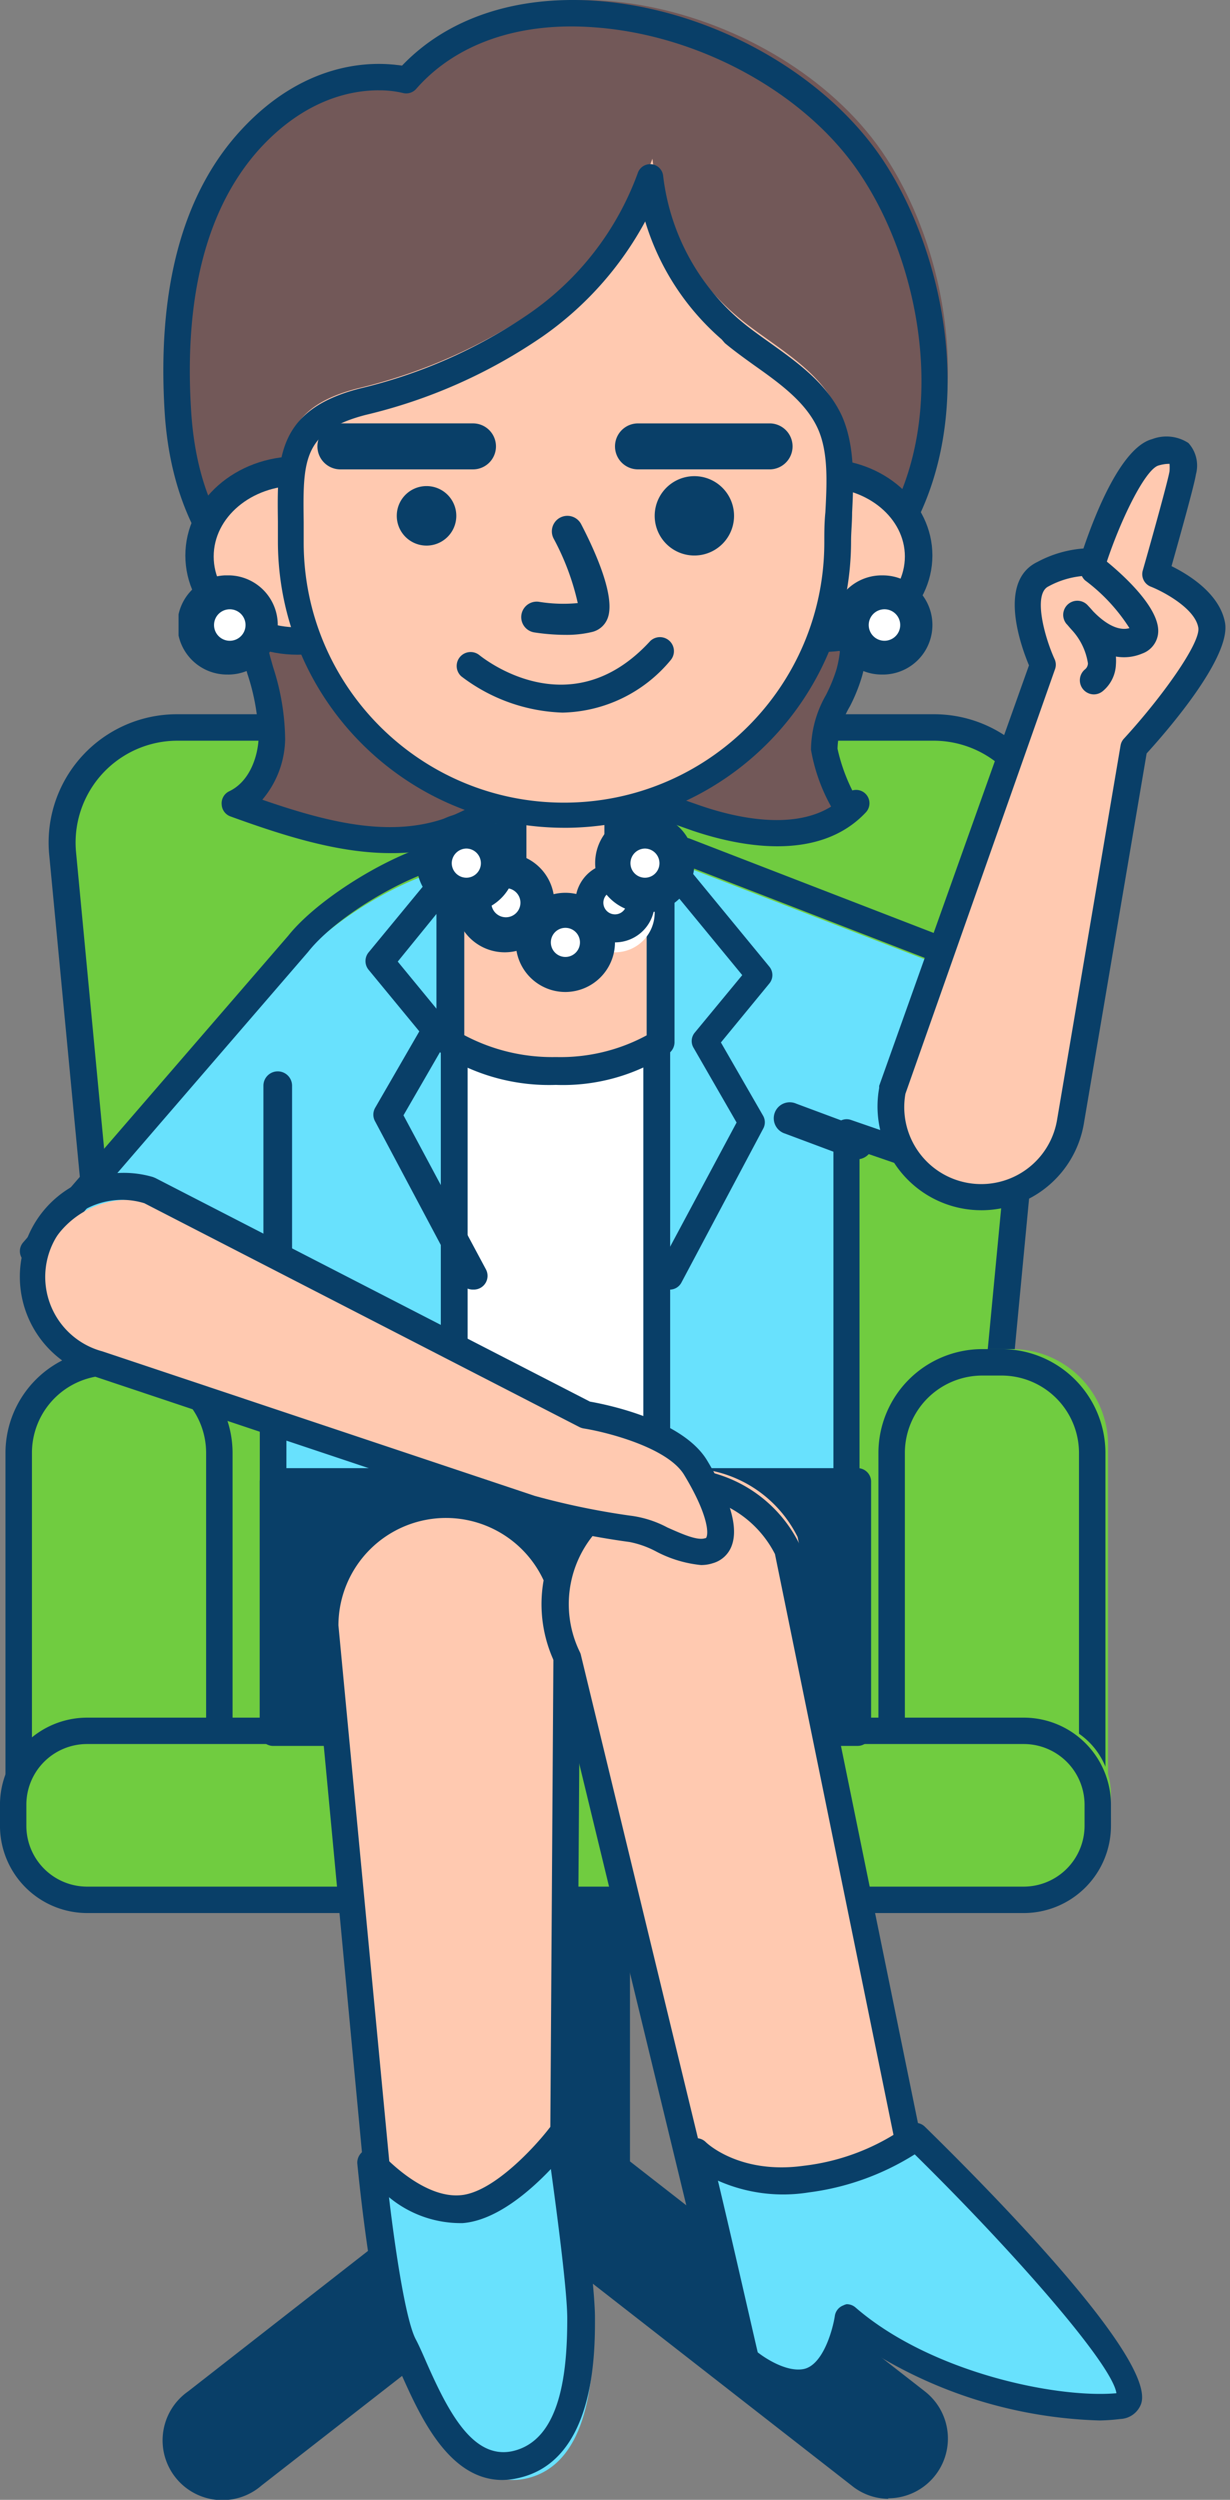 <svg width="62" height="126" xmlns="http://www.w3.org/2000/svg" xmlns:xlink="http://www.w3.org/1999/xlink" xmlns:svgjs="http://svgjs.com/svgjs" viewBox="1074 710 62 126"><rect x="1074" y="710" width="62" height="126" fill="#808080" stroke="none"/><svg width="62" height="126" xmlns="http://www.w3.org/2000/svg" xmlns:xlink="http://www.w3.org/1999/xlink" xmlns:svgjs="http://svgjs.com/svgjs" viewBox="1074 710 62 126" x="1074" y="710"><svg width="38" height="37" xmlns="http://www.w3.org/2000/svg" xmlns:xlink="http://www.w3.org/1999/xlink" xmlns:svgjs="http://svgjs.com/svgjs" viewBox="0 0.277 38 36.445" fill="#093f68" x="1083" y="799"><svg xmlns="http://www.w3.org/2000/svg" xmlns:xlink="http://www.w3.org/1999/xlink" width="38" height="37" viewBox="0.39 0.404 37.437 35.905"><path paint-order="stroke fill markers" fill-rule="evenodd" d="M36.89 32.161L22.066 20.593V.404h-5.984v20.19L1.273 32.16a2.298 2.298 0 1 0 2.828 3.622l14.98-11.692 14.986 11.692a2.297 2.297 0 1 0 2.822-3.622z"/></svg></svg><svg width="40" height="38" xmlns="http://www.w3.org/2000/svg" xmlns:xlink="http://www.w3.org/1999/xlink" xmlns:svgjs="http://svgjs.com/svgjs" viewBox="0.217 0 39.565 38" fill="#093f68" x="1082" y="798"><svg xmlns="http://www.w3.org/2000/svg" xmlns:xlink="http://www.w3.org/1999/xlink" width="40" height="38" viewBox="0.634 0.748 38.787 37.252"><path paint-order="stroke fill markers" fill-rule="evenodd" d="M36.478 37.951a2.914 2.914 0 0 1-1.817-.656L20.08 25.924l-14.58 11.37a2.953 2.953 0 1 1-3.627-4.651l14.552-11.365V1.404c0-.362.294-.656.657-.656h5.97c.363 0 .656.294.656.656v19.874l14.573 11.365a2.953 2.953 0 0 1-1.817 5.282l.013.026zm-16.404-13.49a.657.657 0 0 1 .408.138l14.973 11.666a1.68 1.68 0 0 0 2.303-.289 1.64 1.64 0 0 0-.282-2.303L22.653 22.112a.655.655 0 0 1-.255-.512V2.06h-4.66V21.6c0 .2-.092.388-.249.512L2.667 33.673a1.655 1.655 0 0 0 2.014 2.625l15.026-11.726a.655.655 0 0 1 .374-.138l-.007.027z"/></svg></svg><svg width="50" height="55" xmlns="http://www.w3.org/2000/svg" xmlns:xlink="http://www.w3.org/1999/xlink" xmlns:svgjs="http://svgjs.com/svgjs" viewBox="0 0.051 50 54.898" fill="#70cc40" x="1077" y="747"><svg xmlns="http://www.w3.org/2000/svg" xmlns:xlink="http://www.w3.org/1999/xlink" width="50" height="55" viewBox="0.614 0.411 48.968 53.764"><path paint-order="stroke fill markers" fill-rule="evenodd" d="M6.335.411h37.552a5.694 5.694 0 0 1 5.669 6.24l-4.548 47.525H5.161L.64 6.65A5.693 5.693 0 0 1 6.334.411z"/></svg></svg><svg width="52" height="56" xmlns="http://www.w3.org/2000/svg" xmlns:xlink="http://www.w3.org/1999/xlink" xmlns:svgjs="http://svgjs.com/svgjs" viewBox="0.45 0 51.1 56" fill="#093f68" x="1076" y="746"><svg xmlns="http://www.w3.org/2000/svg" xmlns:xlink="http://www.w3.org/1999/xlink" width="52" height="56" viewBox="0.955 0.755 50.258 55.077"><path paint-order="stroke fill markers" fill-rule="evenodd" d="M46.008 55.832H6.161a.657.657 0 0 1-.657-.59L.984 7.71A6.358 6.358 0 0 1 7.308.755H44.86a6.36 6.36 0 0 1 6.325 6.955l-4.52 47.531a.656.656 0 0 1-.657.59zm-39.25-1.313h38.634L49.86 7.585a5.054 5.054 0 0 0-5.02-5.518H7.335a5.051 5.051 0 0 0-5.02 5.518L6.758 54.52z"/></svg></svg><svg width="11" height="24" xmlns="http://www.w3.org/2000/svg" xmlns:xlink="http://www.w3.org/1999/xlink" xmlns:svgjs="http://svgjs.com/svgjs" viewBox="0.146 0 10.708 24" fill="#70cc40" x="1075" y="778"><svg xmlns="http://www.w3.org/2000/svg" xmlns:xlink="http://www.w3.org/1999/xlink" width="11" height="24" viewBox="0.1 0.867 9.954 22.309"><path paint-order="stroke fill markers" fill-rule="evenodd" d="M4.595.867h.965a4.494 4.494 0 0 1 4.494 4.494v17.815H.1V5.355A4.495 4.495 0 0 1 4.595.867z"/></svg></svg><svg width="12" height="24" xmlns="http://www.w3.org/2000/svg" xmlns:xlink="http://www.w3.org/1999/xlink" xmlns:svgjs="http://svgjs.com/svgjs" viewBox="0.277 0 11.447 24" fill="#093f68" x="1074" y="778"><svg xmlns="http://www.w3.org/2000/svg" xmlns:xlink="http://www.w3.org/1999/xlink" width="12" height="24" viewBox="0.444 0.211 11.266 23.621"><path paint-order="stroke fill markers" fill-rule="evenodd" d="M11.054 23.832H1.1a.656.656 0 0 1-.656-.656V5.355A5.157 5.157 0 0 1 5.595.21h.965a5.157 5.157 0 0 1 5.15 5.15v17.815a.656.656 0 0 1-.656.656zm-9.297-1.313h8.641V5.355A3.845 3.845 0 0 0 6.56 1.516h-.965a3.845 3.845 0 0 0-3.838 3.839v17.164z"/></svg></svg><svg width="11" height="24" xmlns="http://www.w3.org/2000/svg" xmlns:xlink="http://www.w3.org/1999/xlink" xmlns:svgjs="http://svgjs.com/svgjs" viewBox="0.146 0 10.708 24" fill="#70cc40" x="1119" y="778"><svg xmlns="http://www.w3.org/2000/svg" xmlns:xlink="http://www.w3.org/1999/xlink" width="11" height="24" viewBox="0.114 0.867 9.954 22.309"><path paint-order="stroke fill markers" fill-rule="evenodd" d="M4.61.867h.964a4.494 4.494 0 0 1 4.494 4.494v17.815H.114V5.355A4.495 4.495 0 0 1 4.61.867z"/></svg></svg><svg width="12" height="24" xmlns="http://www.w3.org/2000/svg" xmlns:xlink="http://www.w3.org/1999/xlink" xmlns:svgjs="http://svgjs.com/svgjs" viewBox="0.278 0 11.444 24" fill="#093f68" x="1118" y="778"><svg xmlns="http://www.w3.org/2000/svg" xmlns:xlink="http://www.w3.org/1999/xlink" width="12" height="24" viewBox="0.459 0.204 11.266 23.628"><path paint-order="stroke fill markers" fill-rule="evenodd" d="M11.068 23.832H1.114a.656.656 0 0 1-.655-.656V5.355A5.157 5.157 0 0 1 5.609.204h.965a5.158 5.158 0 0 1 5.15 5.15v17.822a.656.656 0 0 1-.656.656zm-9.297-1.313h8.641V5.355a3.845 3.845 0 0 0-3.838-3.839h-.965a3.845 3.845 0 0 0-3.838 3.839v17.164z"/></svg></svg><svg width="55" height="10" xmlns="http://www.w3.org/2000/svg" xmlns:xlink="http://www.w3.org/1999/xlink" xmlns:svgjs="http://svgjs.com/svgjs" viewBox="0 0.717 55 8.566" fill="#70cc40" x="1075" y="796"><svg xmlns="http://www.w3.org/2000/svg" xmlns:xlink="http://www.w3.org/1999/xlink" width="55" height="10" viewBox="0.1 0.976 53.968 8.405"><path paint-order="stroke fill markers" fill-rule="evenodd" d="M3.781.976h46.607a3.677 3.677 0 0 1 3.68 3.681V5.7a3.677 3.677 0 0 1-3.68 3.681H3.78a3.678 3.678 0 0 1-3.68-3.68V4.656A3.677 3.677 0 0 1 3.78.977z"/></svg></svg><svg width="56" height="11" xmlns="http://www.w3.org/2000/svg" xmlns:xlink="http://www.w3.org/1999/xlink" xmlns:svgjs="http://svgjs.com/svgjs" viewBox="0 0.576 56 9.849" fill="#093f68" x="1074" y="796"><svg xmlns="http://www.w3.org/2000/svg" xmlns:xlink="http://www.w3.org/1999/xlink" width="56" height="11" viewBox="0.471 0.32 55.254 9.717"><path paint-order="stroke fill markers" fill-rule="evenodd" d="M51.388 10.038H4.8A4.343 4.343 0 0 1 .47 5.7V4.65A4.337 4.337 0 0 1 4.801.32h46.587a4.337 4.337 0 0 1 4.337 4.33V5.7a4.344 4.344 0 0 1-4.337 4.338zM4.8 1.632a3.018 3.018 0 0 0-3.018 3.019V5.7A3.025 3.025 0 0 0 4.8 8.724h46.587A3.032 3.032 0 0 0 54.412 5.7V4.65a3.025 3.025 0 0 0-3.024-3.018H4.8z"/></svg></svg><svg width="31" height="23" xmlns="http://www.w3.org/2000/svg" xmlns:xlink="http://www.w3.org/1999/xlink" xmlns:svgjs="http://svgjs.com/svgjs" viewBox="0 0.264 31 22.472" fill="#725858" x="1086" y="729"><svg xmlns="http://www.w3.org/2000/svg" xmlns:xlink="http://www.w3.org/1999/xlink" width="31" height="23" viewBox="0.347 0.796 30.524 22.127"><path paint-order="stroke fill markers" fill-rule="evenodd" d="M11.291.853c5.84-.263 11.483.243 15.951 4.527 2.303 2.205 4.246 6.037 3.333 9.304-.367 1.312-1.266 2.257-1.227 3.76 0 .243.827 3.418 1.523 2.677-1.903 2.021-5.203 1.614-7.828.715-2.625-.899-5.413-2.152-8.064-1.312-1.247.394-2.316 1.214-3.524 1.726-3.504 1.502-7.52.203-11.108-1.096a3.636 3.636 0 0 0 1.817-3.222 13.337 13.337 0 0 0-.702-3.806c-.846-3.195-1.2-6.909.867-9.48C4.146 2.381 8.489.976 11.29.852z"/></svg></svg><svg width="33" height="24" xmlns="http://www.w3.org/2000/svg" xmlns:xlink="http://www.w3.org/1999/xlink" xmlns:svgjs="http://svgjs.com/svgjs" viewBox="0.172 0 32.656 24" fill="#093f68" x="1085" y="729"><svg xmlns="http://www.w3.org/2000/svg" xmlns:xlink="http://www.w3.org/1999/xlink" width="33" height="24" viewBox="0.688 0.13 31.884 23.432"><path paint-order="stroke fill markers" fill-rule="evenodd" d="M8.998 23.562c-2.593 0-5.282-.866-7.874-1.805a.655.655 0 0 1-.433-.584.656.656 0 0 1 .374-.656c1.017-.485 1.41-1.732 1.444-2.624a10.713 10.713 0 0 0-.552-3.15l-.13-.466C.636 9.894.971 6.51 2.816 4.225 4.897 1.64 9.595.29 12.258.19l.033.656-.033-.656c5.722-.256 11.674.138 16.437 4.711 2.388 2.284 4.508 6.378 3.51 9.954a8.423 8.423 0 0 1-.597 1.483 4.381 4.381 0 0 0-.61 2.086c.157.712.402 1.402.728 2.054a.657.657 0 0 1 .656 1.09c-2.361 2.5-6.351 1.626-8.53.885l-1.016-.36c-2.231-.795-4.541-1.615-6.64-.959-.676.237-1.325.545-1.937.919-.485.269-.99.55-1.522.78a9.37 9.37 0 0 1-3.74.729zm-6.3-2.625c3.367 1.162 6.615 1.969 9.502.709.481-.213.95-.454 1.404-.722.69-.414 1.419-.757 2.178-1.023 2.526-.788 5.04.111 7.473.977l.998.348c1.653.57 4.507 1.24 6.43.046a8.807 8.807 0 0 1-.99-2.795 5.5 5.5 0 0 1 .734-2.69c.209-.405.382-.826.518-1.26.847-3.058-1.043-6.634-3.156-8.661-4.41-4.232-10.046-4.593-15.471-4.344-2.802.125-6.844 1.516-8.478 3.543-1.634 2.028-1.818 4.934-.747 8.89l.13.46c.376 1.142.575 2.335.591 3.537a4.723 4.723 0 0 1-1.116 2.972v.013z"/></svg></svg><svg width="39" height="34" xmlns="http://www.w3.org/2000/svg" xmlns:xlink="http://www.w3.org/1999/xlink" xmlns:svgjs="http://svgjs.com/svgjs" viewBox="0.219 0 38.562 34" fill="#725858" x="1083" y="710"><svg xmlns="http://www.w3.org/2000/svg" xmlns:xlink="http://www.w3.org/1999/xlink" width="39" height="34" viewBox="0.481 0.655 37.648 33.195"><path paint-order="stroke fill markers" fill-rule="evenodd" d="M11.91 3.987S7.972 2.826 4.174 6.894C.894 10.47.236 15.745.551 20.424c.23 3.694 1.51 6.974 4.509 9.297 2.473 1.91 5.524 2.913 8.581 3.543 7.467 1.542 18.616.328 22.775-7.184 2.92-5.25 1.858-12.75-1.312-17.638-4.79-7.4-17.637-10.8-23.194-4.455z"/></svg></svg><svg width="40" height="35" xmlns="http://www.w3.org/2000/svg" xmlns:xlink="http://www.w3.org/1999/xlink" xmlns:svgjs="http://svgjs.com/svgjs" viewBox="0.234 0 39.533 35" fill="#093f68" x="1082" y="710"><svg xmlns="http://www.w3.org/2000/svg" xmlns:xlink="http://www.w3.org/1999/xlink" width="40" height="35" viewBox="0.83 0 38.951 34.485"><path paint-order="stroke fill markers" fill-rule="evenodd" d="M20.468 34.485c-2 .005-3.996-.189-5.957-.578-3.826-.787-6.634-1.968-8.852-3.667-2.894-2.238-4.495-5.525-4.763-9.77-.381-6.162.899-10.88 3.799-14.016 3.32-3.595 6.804-3.385 7.985-3.189C14.937.897 18.355-.245 22.358.044c5.702.413 11.45 3.642 14.298 8.038 3.076 4.75 4.526 12.558 1.311 18.313-3.353 6.108-10.963 8.09-17.499 8.09zm-8.95-30c-1.345 0-3.621.434-5.859 2.855-2.625 2.867-3.812 7.257-3.45 13.044.241 3.937 1.633 6.791 4.257 8.819 2.047 1.588 4.691 2.67 8.307 3.418 6.594 1.359 17.913.656 22.072-6.863 2.933-5.302 1.576-12.545-1.312-16.961-2.624-4.068-7.985-7.06-13.3-7.44-3.74-.283-6.883.813-8.85 3.063a.657.657 0 0 1-.658.197 5.01 5.01 0 0 0-1.207-.131z"/></svg></svg><svg width="50" height="37" xmlns="http://www.w3.org/2000/svg" xmlns:xlink="http://www.w3.org/1999/xlink" xmlns:svgjs="http://svgjs.com/svgjs" viewBox="0 0.641 50 35.718" fill="#68e1fd" x="1076" y="753"><svg xmlns="http://www.w3.org/2000/svg" xmlns:xlink="http://www.w3.org/1999/xlink" width="50" height="37" viewBox="0.256 0.526 49.728 35.524"><path paint-order="stroke fill markers" fill-rule="evenodd" d="M49.984 7.285L32.511.526l.073.217A6.489 6.489 0 0 0 30.95.526h-9.18c-2.297 0-6.738 2.533-8.392 4.593L.256 20.303l9.146 4.684 2.75-3.707v14.77h28.377V14.443l7.75 2.67 1.705-9.828z"/></svg></svg><svg width="52" height="38" xmlns="http://www.w3.org/2000/svg" xmlns:xlink="http://www.w3.org/1999/xlink" xmlns:svgjs="http://svgjs.com/svgjs" viewBox="0 0.226 52 37.549" fill="#093f68" x="1075" y="752"><svg xmlns="http://www.w3.org/2000/svg" xmlns:xlink="http://www.w3.org/1999/xlink" width="52" height="38" viewBox="0.627 0.87 51.049 36.862"><path paint-order="stroke fill markers" fill-rule="evenodd" d="M41.543 37.732H13.158a.656.656 0 0 1-.657-.656V24.294l-1.541 2.107a.656.656 0 0 1-.82.197L.987 21.913a.658.658 0 0 1-.197-1.017L13.913 5.713c1.672-2.1 6.292-4.843 8.89-4.843h9.186c.402.003.804.038 1.2.105a.656.656 0 0 1 .598-.059L51.26 7.674c.29.114.46.416.407.722l-1.7 9.842a.655.655 0 0 1-.859.512l-6.93-2.382v20.689a.653.653 0 0 1-.196.465.655.655 0 0 1-.44.21zM13.814 36.42h27.073V15.49a.655.655 0 0 1 .866-.657l7.02 2.421 1.476-8.563L33.846 2.34a.654.654 0 0 1-.413 0 5.682 5.682 0 0 0-1.463-.197h-9.2c-2.02 0-6.292 2.369-7.873 4.37L2.325 21.086l7.906 4.048 2.415-3.28a.656.656 0 0 1 .735-.236.657.657 0 0 1 .446.656l-.013 14.146z"/></svg></svg><svg width="2" height="11" xmlns="http://www.w3.org/2000/svg" xmlns:xlink="http://www.w3.org/1999/xlink" xmlns:svgjs="http://svgjs.com/svgjs" viewBox="0.278 0 1.444 11" fill="#093f68" x="1087" y="764"><svg xmlns="http://www.w3.org/2000/svg" xmlns:xlink="http://www.w3.org/1999/xlink" width="2" height="11" viewBox="0.501 0.963 1.313 10"><path paint-order="stroke fill markers" fill-rule="evenodd" d="M1.158 10.963a.656.656 0 0 1-.657-.657V1.62a.656.656 0 0 1 1.313 0v8.687a.656.656 0 0 1-.656.657z"/></svg></svg><svg width="11" height="37" xmlns="http://www.w3.org/2000/svg" xmlns:xlink="http://www.w3.org/1999/xlink" xmlns:svgjs="http://svgjs.com/svgjs" viewBox="0.351 0 10.298 37" fill="#fff" x="1097" y="753"><svg xmlns="http://www.w3.org/2000/svg" xmlns:xlink="http://www.w3.org/1999/xlink" width="11" height="37" viewBox="0.416 0.526 9.894 35.55"><path paint-order="stroke fill markers" fill-rule="evenodd" d="M.416.526h9.894v35.55H.416V.526z"/></svg></svg><svg width="12" height="38" xmlns="http://www.w3.org/2000/svg" xmlns:xlink="http://www.w3.org/1999/xlink" xmlns:svgjs="http://svgjs.com/svgjs" viewBox="0.22 0 11.56 38" fill="#093f68" x="1096" y="752"><svg xmlns="http://www.w3.org/2000/svg" xmlns:xlink="http://www.w3.org/1999/xlink" width="12" height="38" viewBox="0.759 0.87 11.214 36.862"><path paint-order="stroke fill markers" fill-rule="evenodd" d="M11.317 37.732h-9.9a.657.657 0 0 1-.658-.656V1.526c0-.362.295-.656.657-.656h9.901c.363 0 .656.294.656.656v35.55a.656.656 0 0 1-.656.656zM2.072 36.42h8.589V2.183H2.07V36.42z"/></svg></svg><svg width="11" height="11" xmlns="http://www.w3.org/2000/svg" xmlns:xlink="http://www.w3.org/1999/xlink" xmlns:svgjs="http://svgjs.com/svgjs" viewBox="0.17 0 10.66 11" fill="#ffc9b0" x="1097" y="753"><svg xmlns="http://www.w3.org/2000/svg" xmlns:xlink="http://www.w3.org/1999/xlink" width="11" height="11" viewBox="0.416 0.526 9.901 10.217"><path paint-order="stroke fill markers" fill-rule="evenodd" d="M10.317.526v8.898a8.53 8.53 0 0 1-4.92 1.312 8.83 8.83 0 0 1-4.98-1.312V.526h9.9z"/></svg></svg><svg width="12" height="13" xmlns="http://www.w3.org/2000/svg" xmlns:xlink="http://www.w3.org/1999/xlink" xmlns:svgjs="http://svgjs.com/svgjs" viewBox="0 0.311 12 12.378" fill="#093f68" x="1096" y="752"><svg xmlns="http://www.w3.org/2000/svg" xmlns:xlink="http://www.w3.org/1999/xlink" width="12" height="13" viewBox="0.759 0.87 11.214 11.567"><path paint-order="stroke fill markers" fill-rule="evenodd" d="M6.396 12.431a9.42 9.42 0 0 1-5.367-1.45.657.657 0 0 1-.27-.524v-8.93c0-.363.294-.657.657-.657h9.901c.363 0 .656.294.656.656v8.898a.656.656 0 0 1-.262.518 9.072 9.072 0 0 1-5.315 1.49zM2.072 10.09a8.832 8.832 0 0 0 4.324 1.03 8.528 8.528 0 0 0 4.265-1.023V2.222H2.07v7.867z"/></svg></svg><svg width="7" height="23" xmlns="http://www.w3.org/2000/svg" xmlns:xlink="http://www.w3.org/1999/xlink" xmlns:svgjs="http://svgjs.com/svgjs" viewBox="0.423 0 6.155 23" fill="#093f68" x="1092" y="752"><svg xmlns="http://www.w3.org/2000/svg" xmlns:xlink="http://www.w3.org/1999/xlink" width="7" height="23" viewBox="0.293 0.822 5.83 21.786"><path paint-order="stroke fill markers" fill-rule="evenodd" d="M5.416 22.608a.656.656 0 0 1-.578-.347L.757 14.584a.657.657 0 0 1 0-.657l2.107-3.648L.443 7.34a.654.654 0 0 1 0-.832l4.461-5.414a.656.656 0 1 1 1.01.834l-4.08 5.02L4.195 9.82c.173.21.2.505.066.741l-2.153 3.727 3.937 7.356a.656.656 0 0 1-.578.964h-.052z"/></svg></svg><svg width="6" height="22" xmlns="http://www.w3.org/2000/svg" xmlns:xlink="http://www.w3.org/1999/xlink" xmlns:svgjs="http://svgjs.com/svgjs" viewBox="0.067 0 5.866 22" fill="#093f68" x="1107" y="753"><svg xmlns="http://www.w3.org/2000/svg" xmlns:xlink="http://www.w3.org/1999/xlink" width="6" height="22" viewBox="0.004 0.237 5.797 21.74"><path paint-order="stroke fill markers" fill-rule="evenodd" d="M.658 21.976a.656.656 0 0 1-.577-.965l3.937-7.355-2.146-3.727a.655.655 0 0 1 .06-.748L4.3 6.314.18 1.307A.656.656 0 0 1 .751.24c.174.016.334.1.445.235l4.456 5.42a.657.657 0 0 1 0 .833l-2.415 2.94 2.1 3.648a.656.656 0 0 1 0 .656l-4.068 7.657a.656.656 0 0 1-.61.348z"/></svg></svg><svg width="5" height="5" xmlns="http://www.w3.org/2000/svg" xmlns:xlink="http://www.w3.org/1999/xlink" xmlns:svgjs="http://svgjs.com/svgjs" viewBox="0 0.144 5 4.712" fill="#ffc9b0" x="1100" y="750"><svg xmlns="http://www.w3.org/2000/svg" xmlns:xlink="http://www.w3.org/1999/xlink" width="5" height="5" viewBox="0.015 0.226 4.672 4.403"><path paint-order="stroke fill markers" fill-rule="evenodd" d="M.015 4.629V.226h4.671v4.403H.015"/></svg></svg><svg width="7" height="7" xmlns="http://www.w3.org/2000/svg" xmlns:xlink="http://www.w3.org/1999/xlink" xmlns:svgjs="http://svgjs.com/svgjs" viewBox="0 0.157 7 6.685" fill="#093f68" x="1099" y="749"><svg xmlns="http://www.w3.org/2000/svg" xmlns:xlink="http://www.w3.org/1999/xlink" width="7" height="7" viewBox="0.358 0.57 5.984 5.715"><path paint-order="stroke fill markers" fill-rule="evenodd" d="M5.686 6.285a.656.656 0 0 1-.656-.656V1.882H1.67V5.63a.656.656 0 1 1-1.312 0V1.226c0-.362.294-.656.657-.656h4.671c.362 0 .656.294.656.656v4.403a.656.656 0 0 1-.656.656z"/></svg></svg><svg width="10" height="8" xmlns="http://www.w3.org/2000/svg" xmlns:xlink="http://www.w3.org/1999/xlink" xmlns:svgjs="http://svgjs.com/svgjs" viewBox="0.356 0 9.289 8" fill="#ffc9b0" x="1084" y="734"><svg xmlns="http://www.w3.org/2000/svg" xmlns:xlink="http://www.w3.org/1999/xlink" width="10" height="8" viewBox="0.45 0.177 9.081 7.821"><path paint-order="stroke fill markers" fill-rule="evenodd" d="M4.992 7.998C2.48 7.998.45 6.25.45 4.088.45 1.924 2.48.176 4.992.176c2.51 0 4.54 1.748 4.54 3.91 0 2.163-2.03 3.911-4.54 3.911z"/></svg></svg><svg width="12" height="10" xmlns="http://www.w3.org/2000/svg" xmlns:xlink="http://www.w3.org/1999/xlink" xmlns:svgjs="http://svgjs.com/svgjs" viewBox="0.343 0 11.314 10" fill="#093f68" x="1083" y="733"><svg xmlns="http://www.w3.org/2000/svg" xmlns:xlink="http://www.w3.org/1999/xlink" width="12" height="10" viewBox="0.795 0.468 10.393 9.186"><path paint-order="stroke fill markers" fill-rule="evenodd" d="M5.992 9.654C3.13 9.654.795 7.607.795 5.061S3.13.468 5.992.468c2.86 0 5.196 2.054 5.196 4.593 0 2.54-2.323 4.593-5.196 4.593zm0-7.828c-2.14 0-3.885 1.463-3.885 3.281s1.745 3.28 3.885 3.28c2.138 0 3.884-1.462 3.884-3.28 0-1.818-1.74-3.28-3.884-3.28z"/></svg></svg><svg width="11" height="8" xmlns="http://www.w3.org/2000/svg" xmlns:xlink="http://www.w3.org/1999/xlink" xmlns:svgjs="http://svgjs.com/svgjs" viewBox="0.856 0 9.289 8" fill="#ffc9b0" x="1110" y="734"><svg xmlns="http://www.w3.org/2000/svg" xmlns:xlink="http://www.w3.org/1999/xlink" width="11" height="8" viewBox="0.926 0.177 9.081 7.821"><path paint-order="stroke fill markers" fill-rule="evenodd" d="M5.466 7.998c-2.51 0-4.54-1.748-4.54-3.91 0-2.163 2.03-3.911 4.54-3.911 2.512 0 4.541 1.748 4.541 3.91 0 2.163-2.03 3.911-4.541 3.911z"/></svg></svg><svg width="11" height="10" xmlns="http://www.w3.org/2000/svg" xmlns:xlink="http://www.w3.org/1999/xlink" xmlns:svgjs="http://svgjs.com/svgjs" viewBox="0 0.139 11 9.723" fill="#093f68" x="1110" y="733"><svg xmlns="http://www.w3.org/2000/svg" xmlns:xlink="http://www.w3.org/1999/xlink" width="11" height="10" viewBox="0.29 0.468 10.393 9.186"><path paint-order="stroke fill markers" fill-rule="evenodd" d="M5.486 9.654C2.62 9.654.29 7.607.29 5.061S2.62.468 5.486.468c2.868 0 5.196 2.054 5.196 4.593 0 2.54-2.349 4.593-5.196 4.593zm0-7.828c-2.145 0-3.884 1.463-3.884 3.281s1.739 3.28 3.884 3.28c2.145 0 3.885-1.462 3.885-3.28 0-1.818-1.765-3.28-3.885-3.28z"/></svg></svg><svg width="29" height="33" xmlns="http://www.w3.org/2000/svg" xmlns:xlink="http://www.w3.org/1999/xlink" xmlns:svgjs="http://svgjs.com/svgjs" viewBox="0.275 0 28.45 33" fill="#ffc9b0" x="1088" y="718"><svg xmlns="http://www.w3.org/2000/svg" xmlns:xlink="http://www.w3.org/1999/xlink" width="29" height="33" viewBox="0.64 0.928 27.509 31.908"><path paint-order="stroke fill markers" fill-rule="evenodd" d="M22.65 8.513A11.902 11.902 0 0 1 18.636.928 15.329 15.329 0 0 1 12.9 8.323a26.156 26.156 0 0 1-8.661 3.805c-4.042 1.05-3.583 3.4-3.583 7.015 0 7.562 6.131 13.693 13.694 13.693 7.563 0 13.694-6.13 13.694-13.693 0-1.903.413-4.233-.4-6.004-.939-2.028-3.176-3.11-4.817-4.475l-.176-.151z"/></svg></svg><svg width="29" height="34" xmlns="http://www.w3.org/2000/svg" xmlns:xlink="http://www.w3.org/1999/xlink" xmlns:svgjs="http://svgjs.com/svgjs" viewBox="0 0.276 29 33.448" fill="#093f68" x="1088" y="718"><svg xmlns="http://www.w3.org/2000/svg" xmlns:xlink="http://www.w3.org/1999/xlink" width="29" height="34" viewBox="0.006 0.259 28.814 33.234"><path paint-order="stroke fill markers" fill-rule="evenodd" d="M14.364 33.492C6.44 33.485.02 27.065.014 19.142v-.997c-.04-3.116-.072-5.57 4.08-6.646a25.33 25.33 0 0 0 8.445-3.714A14.638 14.638 0 0 0 18.032.718a.655.655 0 0 1 1.278.138 11.255 11.255 0 0 0 3.786 7.165l.164.138c.433.36.906.695 1.404 1.05 1.392.997 2.835 2.02 3.596 3.654.656 1.483.591 3.281.512 4.843 0 .498-.052.977-.052 1.437-.007 7.924-6.432 14.346-14.356 14.35zM18.41 3.126a16.711 16.711 0 0 1-5.13 5.754 26.354 26.354 0 0 1-8.878 3.937c-3.156.82-3.136 2.336-3.097 5.36v1.018c0 7.2 5.837 13.038 13.037 13.038 7.201 0 13.038-5.837 13.038-13.038 0-.479 0-.984.053-1.502.078-1.49.157-3.038-.394-4.226-.61-1.312-1.91-2.244-3.169-3.136-.493-.355-1.004-.722-1.47-1.11l-.164-.19a12.655 12.655 0 0 1-3.826-5.905z"/></svg></svg><svg width="3" height="4" xmlns="http://www.w3.org/2000/svg" xmlns:xlink="http://www.w3.org/1999/xlink" xmlns:svgjs="http://svgjs.com/svgjs" viewBox="0 0.5 3 3" fill="#093f68" x="1094" y="734"><svg xmlns="http://www.w3.org/2000/svg" xmlns:xlink="http://www.w3.org/1999/xlink" width="3" height="4" viewBox="0.227 0.958 2.585 2.585"><path paint-order="stroke fill markers" fill-rule="evenodd" d="M1.52 3.543A1.291 1.291 0 0 1 .227 2.25C.227 1.535.805.958 1.52.958a1.292 1.292 0 1 1 0 2.585z"/></svg></svg><svg width="4" height="4" xmlns="http://www.w3.org/2000/svg" xmlns:xlink="http://www.w3.org/1999/xlink" xmlns:svgjs="http://svgjs.com/svgjs" fill="#093f68" x="1107" y="734"><svg xmlns="http://www.w3.org/2000/svg" xmlns:xlink="http://www.w3.org/1999/xlink" width="4" height="4" viewBox="0.593 0.958 2.585 2.585"><path paint-order="stroke fill markers" fill-rule="evenodd" d="M1.886 3.543a1.291 1.291 0 1 1 0-2.585 1.291 1.291 0 1 1 0 2.585z"/></svg></svg><svg width="5" height="6" xmlns="http://www.w3.org/2000/svg" xmlns:xlink="http://www.w3.org/1999/xlink" xmlns:svgjs="http://svgjs.com/svgjs" viewBox="0.277 0 4.447 6" fill="#093f68" x="1100" y="736"><svg xmlns="http://www.w3.org/2000/svg" xmlns:xlink="http://www.w3.org/1999/xlink" width="5" height="6" viewBox="0.339 0.223 3.736 5.041"><path paint-order="stroke fill markers" fill-rule="evenodd" d="M2.192 5.263a8.773 8.773 0 0 1-1.311-.105.655.655 0 0 1 .222-1.292 6.443 6.443 0 0 0 1.628.052 10.625 10.625 0 0 0-1.024-2.736.657.657 0 0 1 1.168-.604C3.459 1.7 4.377 3.715 3.977 4.607a.936.936 0 0 1-.656.538c-.37.086-.749.125-1.129.118z"/></svg></svg><svg width="9" height="3" xmlns="http://www.w3.org/2000/svg" xmlns:xlink="http://www.w3.org/1999/xlink" xmlns:svgjs="http://svgjs.com/svgjs" viewBox="0 0.34 9 2.32" fill="#093f68" x="1090" y="731"><svg xmlns="http://www.w3.org/2000/svg" xmlns:xlink="http://www.w3.org/1999/xlink" width="9" height="3" viewBox="0.678 0.08 8.096 2.087"><path paint-order="stroke fill markers" fill-rule="evenodd" d="M7.731 2.166h-6.01a1.043 1.043 0 0 1 0-2.086h6.01a1.043 1.043 0 0 1 0 2.086z"/></svg></svg><svg width="9" height="3" xmlns="http://www.w3.org/2000/svg" xmlns:xlink="http://www.w3.org/1999/xlink" xmlns:svgjs="http://svgjs.com/svgjs" viewBox="0 0.341 9 2.318" fill="#093f68" x="1105" y="731"><svg xmlns="http://www.w3.org/2000/svg" xmlns:xlink="http://www.w3.org/1999/xlink" width="9" height="3" viewBox="0.631 0.08 8.103 2.087"><path paint-order="stroke fill markers" fill-rule="evenodd" d="M7.691 2.166H1.674a1.043 1.043 0 0 1 0-2.086h6.017a1.044 1.044 0 0 1 0 2.086z"/></svg></svg><svg width="11" height="4" xmlns="http://www.w3.org/2000/svg" xmlns:xlink="http://www.w3.org/1999/xlink" xmlns:svgjs="http://svgjs.com/svgjs" viewBox="0 0.082 11 3.836" fill="#093f68" x="1097" y="742"><svg xmlns="http://www.w3.org/2000/svg" xmlns:xlink="http://www.w3.org/1999/xlink" width="11" height="4" viewBox="0.077 0.017 10.257 3.577"><path paint-order="stroke fill markers" fill-rule="evenodd" d="M5.068 3.594A8.27 8.27 0 0 1 .311 1.888a.655.655 0 0 1 .84-1.004c.177.138 4.278 3.458 8.044-.656a.658.658 0 0 1 .964.892 6.777 6.777 0 0 1-5.09 2.474z"/></svg></svg><svg width="29" height="14" xmlns="http://www.w3.org/2000/svg" xmlns:xlink="http://www.w3.org/1999/xlink" xmlns:svgjs="http://svgjs.com/svgjs" viewBox="0 0.778 29 12.445" fill="#093f68" x="1088" y="784"><svg xmlns="http://www.w3.org/2000/svg" xmlns:xlink="http://www.w3.org/1999/xlink" width="29" height="14" viewBox="0.164 0.995 28.378 12.178"><path paint-order="stroke fill markers" fill-rule="evenodd" d="M.164.995h28.379v12.178H.164V.995z"/></svg></svg><svg width="31" height="14" xmlns="http://www.w3.org/2000/svg" xmlns:xlink="http://www.w3.org/1999/xlink" xmlns:svgjs="http://svgjs.com/svgjs" viewBox="0.091 0 30.819 14" fill="#093f68" x="1087" y="784"><svg xmlns="http://www.w3.org/2000/svg" xmlns:xlink="http://www.w3.org/1999/xlink" width="31" height="14" viewBox="0.501 0.339 29.697 13.49"><path paint-order="stroke fill markers" fill-rule="evenodd" d="M29.543 13.83H1.158a.656.656 0 0 1-.657-.657V.995c0-.362.294-.656.657-.656h28.385c.362 0 .655.294.655.656v12.178a.656.656 0 0 1-.655.656zM1.814 12.516h27.073V1.65H1.814v10.866z"/></svg></svg><svg width="13" height="38" xmlns="http://www.w3.org/2000/svg" xmlns:xlink="http://www.w3.org/1999/xlink" xmlns:svgjs="http://svgjs.com/svgjs" viewBox="0.325 0 12.35 38" fill="#ffc9b0" x="1090" y="786"><svg xmlns="http://www.w3.org/2000/svg" xmlns:xlink="http://www.w3.org/1999/xlink" width="13" height="38" viewBox="0.539 0.176 12.021 36.987"><path paint-order="stroke fill markers" fill-rule="evenodd" d="M3.466 37.163l8.898-.991.196-29.992a6.01 6.01 0 0 0-12.02 0l2.926 30.983z"/></svg></svg><svg width="15" height="39" xmlns="http://www.w3.org/2000/svg" xmlns:xlink="http://www.w3.org/1999/xlink" xmlns:svgjs="http://svgjs.com/svgjs" viewBox="0.752 0 13.497 39" fill="#093f68" x="1089" y="785"><svg xmlns="http://www.w3.org/2000/svg" xmlns:xlink="http://www.w3.org/1999/xlink" width="15" height="39" viewBox="0.892 0.32 13.333 38.525"><path paint-order="stroke fill markers" fill-rule="evenodd" d="M4.466 38.819a.656.656 0 0 1-.656-.59L.897 7.225A6.665 6.665 0 0 1 10.923 1.23a6.665 6.665 0 0 1 3.3 5.929l-.204 30.012a.657.657 0 0 1-.583.656L4.55 38.845l-.085-.026zm3.07-37.007A5.36 5.36 0 0 0 2.184 7.16l2.873 30.281 7.65-.88.192-29.4a5.362 5.362 0 0 0-5.361-5.349z"/></svg></svg><svg width="20" height="42" xmlns="http://www.w3.org/2000/svg" xmlns:xlink="http://www.w3.org/1999/xlink" xmlns:svgjs="http://svgjs.com/svgjs" viewBox="0.388 0 19.223 42" fill="#ffc9b0" x="1102" y="784"><svg xmlns="http://www.w3.org/2000/svg" xmlns:xlink="http://www.w3.org/1999/xlink" width="20" height="42" viewBox="0.587 0.994 18.542 40.511"><path paint-order="stroke fill markers" fill-rule="evenodd" d="M8.926 41.505l10.203-2.165-7.145-34.999a6.018 6.018 0 0 0-8.045-2.73 6.01 6.01 0 0 0-2.73 8.052l7.717 31.842z"/></svg></svg><svg width="21" height="43" xmlns="http://www.w3.org/2000/svg" xmlns:xlink="http://www.w3.org/1999/xlink" xmlns:svgjs="http://svgjs.com/svgjs" viewBox="0.294 0 20.411 43" fill="#093f68" x="1101" y="784"><svg xmlns="http://www.w3.org/2000/svg" xmlns:xlink="http://www.w3.org/1999/xlink" width="21" height="43" viewBox="0.914 0.339 19.852 41.822"><path paint-order="stroke fill markers" fill-rule="evenodd" d="M9.926 42.161a.656.656 0 0 1-.656-.498L1.567 9.886A6.672 6.672 0 0 1 4.63 1.028a6.666 6.666 0 0 1 8.924 3.025c.025.049.043.102.052.157l7.145 34.999a.655.655 0 0 1-.505.774l-10.203 2.165a.483.483 0 0 1-.118.013zM7.59 1.645A5.36 5.36 0 0 0 2.8 9.367a.58.58 0 0 1 .047.138l7.564 31.226 8.944-1.903L12.36 4.551a5.32 5.32 0 0 0-3.044-2.624 5.381 5.381 0 0 0-1.726-.282z"/></svg></svg><svg width="3" height="3" xmlns="http://www.w3.org/2000/svg" xmlns:xlink="http://www.w3.org/1999/xlink" xmlns:svgjs="http://svgjs.com/svgjs" fill="#fff" x="1084" y="740"><svg xmlns="http://www.w3.org/2000/svg" xmlns:xlink="http://www.w3.org/1999/xlink" width="3" height="3" viewBox="0.45 0.108 2.519 2.52"><path paint-order="stroke fill markers" fill-rule="evenodd" d="M1.71 2.628A1.26 1.26 0 1 1 1.709.11a1.26 1.26 0 0 1 .003 2.518z"/></svg></svg><svg width="5" height="5" xmlns="http://www.w3.org/2000/svg" xmlns:xlink="http://www.w3.org/1999/xlink" xmlns:svgjs="http://svgjs.com/svgjs" viewBox="0 0 5 4.999" fill="#093f68" x="1083" y="739"><svg xmlns="http://www.w3.org/2000/svg" xmlns:xlink="http://www.w3.org/1999/xlink" width="5" height="5" viewBox="0.787 0.446 3.845 3.845"><path paint-order="stroke fill markers" fill-rule="evenodd" d="M2.71 4.29a1.923 1.923 0 1 1 0-3.845 1.923 1.923 0 0 1 0 3.846zm0-2.526a.61.61 0 1 0 .126 1.214.61.61 0 0 0-.125-1.214z"/></svg></svg><svg width="3" height="3" xmlns="http://www.w3.org/2000/svg" xmlns:xlink="http://www.w3.org/1999/xlink" xmlns:svgjs="http://svgjs.com/svgjs" fill="#fff" x="1117" y="740"><svg xmlns="http://www.w3.org/2000/svg" xmlns:xlink="http://www.w3.org/1999/xlink" width="3" height="3" viewBox="0.231 0.108 2.519 2.52"><path paint-order="stroke fill markers" fill-rule="evenodd" d="M1.491 2.628A1.26 1.26 0 1 1 1.49.11a1.26 1.26 0 0 1 .002 2.518z"/></svg></svg><svg width="5" height="5" xmlns="http://www.w3.org/2000/svg" xmlns:xlink="http://www.w3.org/1999/xlink" xmlns:svgjs="http://svgjs.com/svgjs" viewBox="0 0 4.999 5" fill="#093f68" x="1116" y="739"><svg xmlns="http://www.w3.org/2000/svg" xmlns:xlink="http://www.w3.org/1999/xlink" width="5" height="5" viewBox="0.569 0.446 3.844 3.845"><path paint-order="stroke fill markers" fill-rule="evenodd" d="M2.491 4.29a1.922 1.922 0 1 1 0-3.843 1.922 1.922 0 0 1 0 3.844zm0-2.526a.61.61 0 1 0 .127 1.214.61.61 0 0 0-.127-1.214z"/></svg></svg><svg width="3" height="4" xmlns="http://www.w3.org/2000/svg" xmlns:xlink="http://www.w3.org/1999/xlink" xmlns:svgjs="http://svgjs.com/svgjs" viewBox="0 0.5 3 3" fill="#fff" x="1098" y="754"><svg xmlns="http://www.w3.org/2000/svg" xmlns:xlink="http://www.w3.org/1999/xlink" width="3" height="4" viewBox="0.532 0.629 2.401 2.401"><path paint-order="stroke fill markers" fill-rule="evenodd" d="M1.732 3.03a1.2 1.2 0 1 1 0-2.401 1.2 1.2 0 1 1 0 2.401z"/></svg></svg><svg width="5" height="5" xmlns="http://www.w3.org/2000/svg" xmlns:xlink="http://www.w3.org/1999/xlink" xmlns:svgjs="http://svgjs.com/svgjs" fill="#093f68" x="1097" y="753"><svg xmlns="http://www.w3.org/2000/svg" xmlns:xlink="http://www.w3.org/1999/xlink" width="5" height="5" viewBox="0.882 0.973 3.714 3.714"><path paint-order="stroke fill markers" fill-rule="evenodd" d="M2.739 4.686a1.857 1.857 0 1 1 0-3.713 1.857 1.857 0 0 1 0 3.713zm0-2.401a.545.545 0 1 0 0 1.09.545.545 0 0 0 0-1.09z"/></svg></svg><svg width="4" height="4" xmlns="http://www.w3.org/2000/svg" xmlns:xlink="http://www.w3.org/1999/xlink" xmlns:svgjs="http://svgjs.com/svgjs" fill="#fff" x="1103" y="754"><svg xmlns="http://www.w3.org/2000/svg" xmlns:xlink="http://www.w3.org/1999/xlink" width="4" height="4" viewBox="0.715 0.629 2.401 2.401"><path paint-order="stroke fill markers" fill-rule="evenodd" d="M1.916 3.03a1.2 1.2 0 0 1-1.2-1.2 1.2 1.2 0 1 1 1.2 1.2z"/></svg></svg><svg width="4" height="5" xmlns="http://www.w3.org/2000/svg" xmlns:xlink="http://www.w3.org/1999/xlink" xmlns:svgjs="http://svgjs.com/svgjs" viewBox="0 0.5 4 4" fill="#093f68" x="1103" y="753"><svg xmlns="http://www.w3.org/2000/svg" xmlns:xlink="http://www.w3.org/1999/xlink" width="4" height="5" viewBox="0.059 0.973 3.714 3.714"><path paint-order="stroke fill markers" fill-rule="evenodd" d="M1.916 4.686a1.857 1.857 0 1 1 0-3.714 1.857 1.857 0 0 1 0 3.714zm0-2.401a.545.545 0 1 0 0 1.09.545.545 0 0 0 0-1.09z"/></svg></svg><svg width="3" height="3" xmlns="http://www.w3.org/2000/svg" xmlns:xlink="http://www.w3.org/1999/xlink" xmlns:svgjs="http://svgjs.com/svgjs" fill="#fff" x="1096" y="752"><svg xmlns="http://www.w3.org/2000/svg" xmlns:xlink="http://www.w3.org/1999/xlink" width="3" height="3" viewBox="0.55 0.299 2.401 2.401"><path paint-order="stroke fill markers" fill-rule="evenodd" d="M1.75 2.7a1.2 1.2 0 1 1 0-2.4 1.2 1.2 0 1 1 0 2.4z"/></svg></svg><svg width="5" height="5" xmlns="http://www.w3.org/2000/svg" xmlns:xlink="http://www.w3.org/1999/xlink" xmlns:svgjs="http://svgjs.com/svgjs" fill="#093f68" x="1095" y="751"><svg xmlns="http://www.w3.org/2000/svg" xmlns:xlink="http://www.w3.org/1999/xlink" width="5" height="5" viewBox="0.9 0.63 3.727 3.727"><path paint-order="stroke fill markers" fill-rule="evenodd" d="M2.77 4.357A1.863 1.863 0 1 1 2.757.631a1.863 1.863 0 0 1 .013 3.726zm0-2.408a.558.558 0 0 0-.55.551c.003.302.248.545.55.545.301 0 .545-.244.545-.545a.552.552 0 0 0-.545-.551z"/></svg></svg><svg width="3" height="3" xmlns="http://www.w3.org/2000/svg" xmlns:xlink="http://www.w3.org/1999/xlink" xmlns:svgjs="http://svgjs.com/svgjs" fill="#fff" x="1105" y="752"><svg xmlns="http://www.w3.org/2000/svg" xmlns:xlink="http://www.w3.org/1999/xlink" width="3" height="3" viewBox="0.257 0.299 2.401 2.401"><path paint-order="stroke fill markers" fill-rule="evenodd" d="M1.457 2.7a1.2 1.2 0 1 1 0-2.4 1.2 1.2 0 1 1 0 2.4z"/></svg></svg><svg width="5" height="5" xmlns="http://www.w3.org/2000/svg" xmlns:xlink="http://www.w3.org/1999/xlink" xmlns:svgjs="http://svgjs.com/svgjs" viewBox="0 0 5 4.999" fill="#093f68" x="1104" y="751"><svg xmlns="http://www.w3.org/2000/svg" xmlns:xlink="http://www.w3.org/1999/xlink" width="5" height="5" viewBox="0.587 0.63 3.727 3.727"><path paint-order="stroke fill markers" fill-rule="evenodd" d="M2.457 4.357A1.864 1.864 0 1 1 4.315 2.5a1.857 1.857 0 0 1-1.858 1.857zm0-2.408a.552.552 0 0 0-.544.551.545.545 0 0 0 1.09 0 .552.552 0 0 0-.546-.551z"/></svg></svg><svg width="3" height="3" xmlns="http://www.w3.org/2000/svg" xmlns:xlink="http://www.w3.org/1999/xlink" xmlns:svgjs="http://svgjs.com/svgjs" fill="#fff" x="1101" y="756"><svg xmlns="http://www.w3.org/2000/svg" xmlns:xlink="http://www.w3.org/1999/xlink" width="3" height="3" viewBox="0.005 0.341 2.401 2.402"><path paint-order="stroke fill markers" fill-rule="evenodd" d="M1.206 2.743a1.2 1.2 0 1 1 0-2.402 1.2 1.2 0 1 1 0 2.402z"/></svg></svg><svg width="5" height="5" xmlns="http://www.w3.org/2000/svg" xmlns:xlink="http://www.w3.org/1999/xlink" xmlns:svgjs="http://svgjs.com/svgjs" viewBox="0.001 0 4.999 5" fill="#093f68" x="1100" y="755"><svg xmlns="http://www.w3.org/2000/svg" xmlns:xlink="http://www.w3.org/1999/xlink" width="5" height="5" viewBox="0.349 0.685 3.713 3.714"><path paint-order="stroke fill markers" fill-rule="evenodd" d="M2.206 4.399a1.857 1.857 0 1 1 1.856-1.857 1.863 1.863 0 0 1-1.856 1.857zm0-2.402a.545.545 0 1 0 0 1.09.545.545 0 0 0 0-1.09z"/></svg></svg><svg width="16" height="38" xmlns="http://www.w3.org/2000/svg" xmlns:xlink="http://www.w3.org/1999/xlink" xmlns:svgjs="http://svgjs.com/svgjs" viewBox="0 0.374 16 37.251" fill="#ffc9b0" x="1119" y="733"><svg xmlns="http://www.w3.org/2000/svg" xmlns:xlink="http://www.w3.org/1999/xlink" width="16" height="38" viewBox="0.158 0.533 15.721 36.602"><path paint-order="stroke fill markers" fill-rule="evenodd" d="M15.868 9.123c-.249-1.562-2.742-2.52-2.742-2.52s1.246-4.37 1.312-4.954c.066-.584.164-1.41-1.312-1.01-1.477.4-3.064 5.426-3.064 5.426s-.748-.269-2.428.538 0 4.455 0 4.455L.232 31.898a4.434 4.434 0 0 0 8.72 1.607l3.117-18.372s4.049-4.416 3.8-6.01z"/></svg></svg><svg width="18" height="39" xmlns="http://www.w3.org/2000/svg" xmlns:xlink="http://www.w3.org/1999/xlink" xmlns:svgjs="http://svgjs.com/svgjs" viewBox="0.231 0 17.538 39" fill="#093f68" x="1118" y="732"><svg xmlns="http://www.w3.org/2000/svg" xmlns:xlink="http://www.w3.org/1999/xlink" width="18" height="39" viewBox="0.501 0.873 17.053 37.923"><path paint-order="stroke fill markers" fill-rule="evenodd" d="M5.583 38.796a5.086 5.086 0 0 1-5-5.99V32.7l7.343-20.609c-.408-.977-1.543-4.134.42-5.072a5.647 5.647 0 0 1 2.25-.656c.545-1.614 1.837-4.954 3.366-5.36a1.969 1.969 0 0 1 1.778.19c.379.417.517.999.368 1.541-.073.506-.833 3.209-1.195 4.495.853.42 2.375 1.358 2.625 2.789.268 1.673-2.717 5.15-3.845 6.39L10.61 34.585a5.099 5.099 0 0 1-5.026 4.212zM1.87 33.088A3.77 3.77 0 1 0 9.297 34.4l3.116-18.372a.658.658 0 0 1 .157-.335c1.864-2.027 3.774-4.698 3.656-5.446-.158-.964-1.772-1.797-2.33-2.014a.656.656 0 0 1-.394-.787c.48-1.674 1.253-4.475 1.313-4.869a2.54 2.54 0 0 0 0-.367 2.051 2.051 0 0 0-.538.085c-.657.184-1.903 2.723-2.625 4.987a.653.653 0 0 1-.846.42h-.131c-.628.04-1.24.216-1.792.518-.78.374-.184 2.52.309 3.589a.656.656 0 0 1 0 .499L1.87 33.088z"/></svg></svg><svg width="4" height="6" xmlns="http://www.w3.org/2000/svg" xmlns:xlink="http://www.w3.org/1999/xlink" xmlns:svgjs="http://svgjs.com/svgjs" viewBox="0.193 0 3.615 6" fill="#ffc9b0" x="1128" y="739"><svg xmlns="http://www.w3.org/2000/svg" xmlns:xlink="http://www.w3.org/1999/xlink" width="4" height="6" viewBox="0.294 0.091 3.087 5.124"><path paint-order="stroke fill markers" fill-rule="evenodd" d="M1.062.091s3.399 2.73 1.968 3.28C1.6 3.924.294 2.205.294 2.205s1.916 2.02.748 3.012L1.062.09"/></svg></svg><svg width="6" height="7" xmlns="http://www.w3.org/2000/svg" xmlns:xlink="http://www.w3.org/1999/xlink" xmlns:svgjs="http://svgjs.com/svgjs" viewBox="0.617 0 4.765 7" fill="#093f68" x="1127" y="738"><svg xmlns="http://www.w3.org/2000/svg" xmlns:xlink="http://www.w3.org/1999/xlink" width="6" height="7" viewBox="0.655 0.448 4.391 6.45"><path paint-order="stroke fill markers" fill-rule="evenodd" d="M2.062 6.898a.656.656 0 0 1-.427-1.155.366.366 0 0 0 .145-.288 2.937 2.937 0 0 0-.742-1.542c-.144-.158-.23-.27-.249-.282a.656.656 0 0 1 .997-.853s.118.124.23.255c.328.342 1.03.972 1.693.788a8.342 8.342 0 0 0-2.06-2.218.657.657 0 0 1 .82-1.023c.833.656 2.742 2.342 2.565 3.53-.061.41-.344.753-.735.892a2.17 2.17 0 0 1-1.22.138c.01.126.01.254 0 .38-.02.477-.242.923-.61 1.227a.654.654 0 0 1-.407.151zm1.673-2.96z"/></svg></svg><svg width="34" height="19" xmlns="http://www.w3.org/2000/svg" xmlns:xlink="http://www.w3.org/1999/xlink" xmlns:svgjs="http://svgjs.com/svgjs" viewBox="0 0.474 34 18.052" fill="#ffc9b0" x="1076" y="770"><svg xmlns="http://www.w3.org/2000/svg" xmlns:xlink="http://www.w3.org/1999/xlink" width="34" height="19" viewBox="0.091 0.16 33.621 17.851"><path paint-order="stroke fill markers" fill-rule="evenodd" d="M32.499 13.893c-1.149-1.903-5.388-2.585-5.388-2.585L5.753.337A4.42 4.42 0 0 0 .268 3.348a4.43 4.43 0 0 0 3.006 5.486l21.121 7.047a41.89 41.89 0 0 0 4.848.997c1.011 0 2.81 1.41 3.892 1.083 1.083-.328.511-2.159-.636-4.068z"/></svg></svg><svg width="36" height="20" xmlns="http://www.w3.org/2000/svg" xmlns:xlink="http://www.w3.org/1999/xlink" xmlns:svgjs="http://svgjs.com/svgjs" viewBox="0 0.115 36 19.77" fill="#093f68" x="1075" y="769"><svg xmlns="http://www.w3.org/2000/svg" xmlns:xlink="http://www.w3.org/1999/xlink" width="36" height="20" viewBox="0.418 0.473 34.955 19.196"><path paint-order="stroke fill markers" fill-rule="evenodd" d="M33.774 19.67a5.967 5.967 0 0 1-2.198-.657 4.686 4.686 0 0 0-1.312-.472 39.002 39.002 0 0 1-5-1.017L4.07 10.438A5.085 5.085 0 0 1 6.937.68l.112.046L28.321 11.67c.794.138 4.534.886 5.735 2.88 1.135 1.884 1.541 3.281 1.2 4.18a1.38 1.38 0 0 1-.918.847c-.182.06-.373.09-.564.091zM5.514 1.795a3.772 3.772 0 0 0-1.056 7.415l21.16 7.073a36.92 36.92 0 0 0 4.646.964 5.247 5.247 0 0 1 1.85.584c.656.289 1.45.656 1.837.525.059 0 .066-.033.078-.065.106-.276 0-1.22-1.095-3.032-.814-1.352-3.832-2.106-4.928-2.277a.778.778 0 0 1-.197-.065L6.511 1.96c-.324-.1-.66-.154-.997-.164z"/></svg></svg><svg width="22" height="15" xmlns="http://www.w3.org/2000/svg" xmlns:xlink="http://www.w3.org/1999/xlink" xmlns:svgjs="http://svgjs.com/svgjs" viewBox="0 0.622 22 13.756" fill="#68e1fd" x="1109" y="817"><svg xmlns="http://www.w3.org/2000/svg" xmlns:xlink="http://www.w3.org/1999/xlink" width="22" height="15" viewBox="0.154 0.756 21.398 13.38"><path paint-order="stroke fill markers" fill-rule="evenodd" d="M.154 1.485s1.85 1.85 5.4 1.358A11.38 11.38 0 0 0 10.989.756S24.26 13.754 21.052 14.09c-3.208.335-9.638-1.102-13.463-4.396 0 0-.414 2.867-2.087 3.176-1.405.255-2.966-1.103-2.966-1.103S.634 3.48.154 1.485z"/></svg></svg><svg width="24" height="15" xmlns="http://www.w3.org/2000/svg" xmlns:xlink="http://www.w3.org/1999/xlink" xmlns:svgjs="http://svgjs.com/svgjs" viewBox="0.429 0 23.142 15" fill="#093f68" x="1108" y="817"><svg xmlns="http://www.w3.org/2000/svg" xmlns:xlink="http://www.w3.org/1999/xlink" width="24" height="15" viewBox="0.493 0.072 22.699 14.713"><path paint-order="stroke fill markers" fill-rule="evenodd" d="M21.095 14.785a22.562 22.562 0 0 1-12.106-3.937c-.322 1.017-.998 2.414-2.369 2.664-1.666.308-3.327-1.09-3.51-1.247a.656.656 0 0 1-.21-.348C2.9 11.832.99 3.61.511 1.642A.656.656 0 0 1 .833.914a.655.655 0 0 1 .78.105c.066.065 1.7 1.614 4.85 1.174A10.957 10.957 0 0 0 11.566.225a.656.656 0 0 1 .88.033c3.47 3.398 11.45 11.535 10.695 13.706a1.142 1.142 0 0 1-1.024.748 9.81 9.81 0 0 1-1.023.073zM8.589 9.037c.156 0 .307.056.426.157 3.68 3.196 9.901 4.508 12.906 4.245-.203-1.443-5.157-7.073-9.973-11.81a12.89 12.89 0 0 1-5.25 1.883 7.95 7.95 0 0 1-4.48-.584c.655 2.736 1.719 7.428 1.968 8.49.472.368 1.47.972 2.257.827.984-.183 1.463-2 1.555-2.624a.656.656 0 0 1 .42-.525.648.648 0 0 1 .17-.06z"/></svg></svg><svg width="5" height="4" xmlns="http://www.w3.org/2000/svg" xmlns:xlink="http://www.w3.org/1999/xlink" xmlns:svgjs="http://svgjs.com/svgjs" viewBox="0 0.557 5 2.885" fill="#093f68" x="1113" y="765"><svg xmlns="http://www.w3.org/2000/svg" xmlns:xlink="http://www.w3.org/1999/xlink" width="5" height="4" viewBox="0.095 0.773 4.066 2.346"><path paint-order="stroke fill markers" fill-rule="evenodd" d="M3.523 3.12a.548.548 0 0 1-.23-.04L.557 2.056A.657.657 0 0 1 .344.916a.656.656 0 0 1 .672-.087l2.73 1.017a.656.656 0 0 1-.223 1.266v.007z"/></svg></svg><svg width="11" height="17" xmlns="http://www.w3.org/2000/svg" xmlns:xlink="http://www.w3.org/1999/xlink" xmlns:svgjs="http://svgjs.com/svgjs" viewBox="0.089 0 10.822 17" fill="#68e1fd" x="1093" y="818"><svg xmlns="http://www.w3.org/2000/svg" xmlns:xlink="http://www.w3.org/1999/xlink" width="11" height="17" viewBox="0.138 0.485 9.921 15.584"><path paint-order="stroke fill markers" fill-rule="evenodd" d="M.138 1.712s.695 7.092 1.529 8.66c.833 1.569 2.218 6.28 5.25 5.637 3.03-.643 3.142-4.993 3.142-6.929S9.069.485 9.069.485 6.6 3.765 4.402 3.916C2.205 4.067.138 1.712.138 1.712z"/></svg></svg><svg width="12" height="18" xmlns="http://www.w3.org/2000/svg" xmlns:xlink="http://www.w3.org/1999/xlink" xmlns:svgjs="http://svgjs.com/svgjs" viewBox="0.01 0 11.981 18" fill="#093f68" x="1092" y="817"><svg xmlns="http://www.w3.org/2000/svg" width="12" height="18" viewBox="0.478 0.823 11.249 16.901"><path paint-order="stroke fill markers" fill-rule="evenodd" d="M7.345 17.724c-2.579 0-3.937-3.123-4.803-5.052-.17-.394-.322-.735-.46-.991-.865-1.64-1.528-8.169-1.6-8.904a.655.655 0 0 1 1.148-.499s1.903 2.133 3.734 1.969c1.56-.125 3.556-2.33 4.2-3.17a.655.655 0 0 1 1.167.303c.04.269.997 6.718.997 8.687 0 1.68 0 6.791-3.661 7.572-.237.053-.48.082-.722.085zM1.978 4.34c.315 2.664.807 5.853 1.267 6.725.15.282.314.656.497 1.076 1.038 2.356 2.199 4.593 4.049 4.226 2.349-.499 2.625-3.826 2.625-6.286 0-1.312-.493-5.013-.775-7.073-.99 1.043-2.585 2.434-4.173 2.559a5.321 5.321 0 0 1-3.49-1.227z"/></svg></svg></svg></svg>